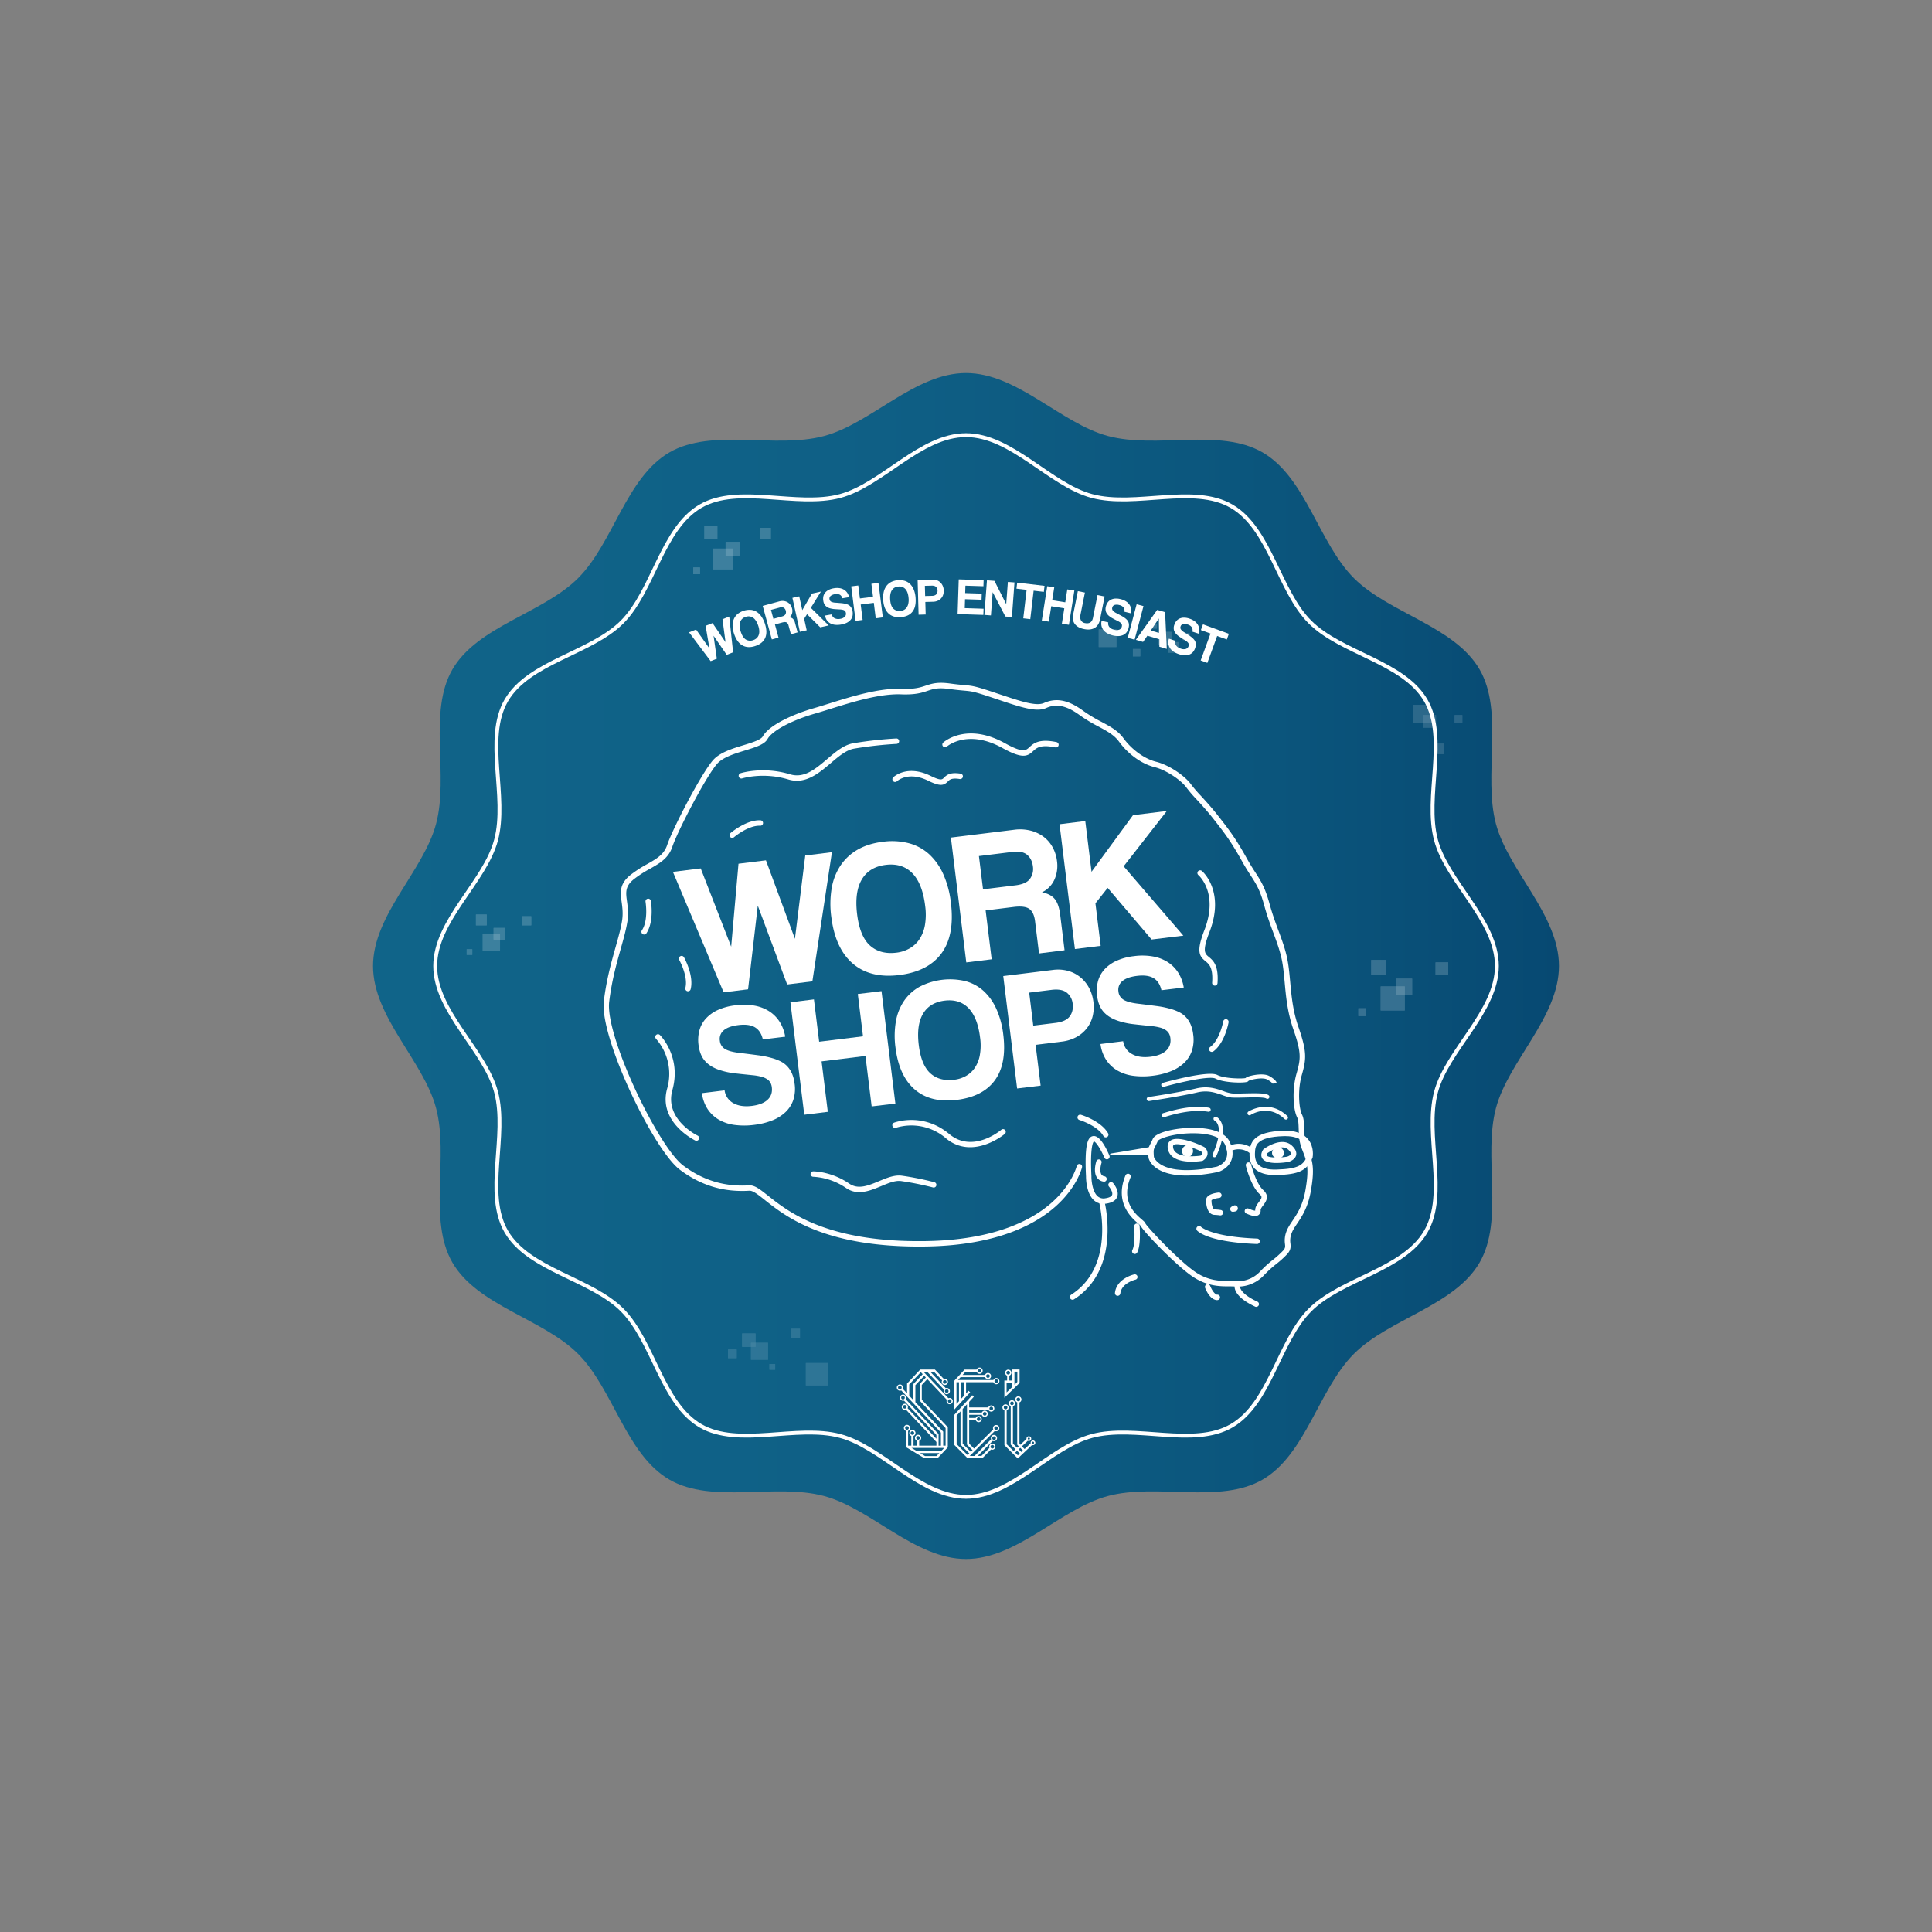 <svg id="Layer_1" data-name="Layer 1" xmlns="http://www.w3.org/2000/svg" xmlns:xlink="http://www.w3.org/1999/xlink" viewBox="0 0 2000 2000"><rect x="0" y="0" width="2000" height="2000" fill="#808080" stroke="none"/><defs><style>.cls-1{fill:#fff;}.cls-2{fill:url(#linear-gradient);}.cls-3{opacity:0.17;}.cls-4{clip-path:url(#clip-path);}.cls-5{clip-path:url(#clip-path-2);}.cls-6{clip-path:url(#clip-path-3);}.cls-7{clip-path:url(#clip-path-4);}.cls-8{opacity:0.26;}.cls-9{opacity:0.5;}.cls-10{opacity:0.47;}.cls-11{opacity:0.3;}.cls-12{opacity:0.62;}.cls-13{clip-path:url(#clip-path-5);}.cls-14{clip-path:url(#clip-path-6);}.cls-15{clip-path:url(#clip-path-7);}.cls-16{clip-path:url(#clip-path-8);}.cls-17{clip-path:url(#clip-path-9);}.cls-18{clip-path:url(#clip-path-10);}.cls-19{clip-path:url(#clip-path-11);}.cls-20{clip-path:url(#clip-path-12);}.cls-21{clip-path:url(#clip-path-13);}.cls-22{clip-path:url(#clip-path-14);}.cls-23{opacity:0.64;}.cls-24{clip-path:url(#clip-path-15);}.cls-25{clip-path:url(#clip-path-16);}.cls-26{clip-path:url(#clip-path-17);}.cls-27{clip-path:url(#clip-path-18);}.cls-28{clip-path:url(#clip-path-19);}.cls-29{fill:none;stroke:#fff;stroke-miterlimit:10;stroke-width:4px;}</style><linearGradient id="linear-gradient" x1="386.17" y1="1000" x2="1613.83" y2="1000" gradientUnits="userSpaceOnUse"><stop offset="0" stop-color="#106489"/><stop offset="0.39" stop-color="#0f6086"/><stop offset="0.76" stop-color="#0b557c"/><stop offset="1" stop-color="#074972"/></linearGradient><clipPath id="clip-path"><rect id="SVGID" class="cls-1" x="1137.4" y="651.48" width="18.31" height="18.31"/></clipPath><clipPath id="clip-path-2"><rect id="SVGID-2" data-name="SVGID" class="cls-1" x="1172.77" y="671.82" width="7.64" height="7.65"/></clipPath><clipPath id="clip-path-3"><rect id="SVGID-3" data-name="SVGID" class="cls-1" x="1209.05" y="664.71" width="10.94" height="10.93"/></clipPath><clipPath id="clip-path-4"><rect id="SVGID-4" data-name="SVGID" class="cls-1" x="1193.01" y="646.01" width="4.67" height="4.67"/></clipPath><clipPath id="clip-path-5"><rect id="SVGID-5" data-name="SVGID" class="cls-1" x="1429.29" y="1021.13" width="24.9" height="24.9"/></clipPath><clipPath id="clip-path-6"><rect id="SVGID-6" data-name="SVGID" class="cls-1" x="1444.97" y="1013.06" width="16.87" height="16.87"/></clipPath><clipPath id="clip-path-7"><rect id="SVGID-7" data-name="SVGID" class="cls-1" x="1419.52" y="993.75" width="15.55" height="15.56"/></clipPath><clipPath id="clip-path-8"><rect id="SVGID-8" data-name="SVGID" class="cls-1" x="1406.19" y="1043.75" width="8.05" height="8.05"/></clipPath><clipPath id="clip-path-9"><rect id="SVGID-9" data-name="SVGID" class="cls-1" x="1486.09" y="996.23" width="13.07" height="13.07"/></clipPath><clipPath id="clip-path-10"><rect id="SVGID-10" data-name="SVGID" class="cls-1" x="499.72" y="966.39" width="17.9" height="17.9"/></clipPath><clipPath id="clip-path-11"><rect id="SVGID-11" data-name="SVGID" class="cls-1" x="510.98" y="960.6" width="12.13" height="12.13"/></clipPath><clipPath id="clip-path-12"><rect id="SVGID-12" data-name="SVGID" class="cls-1" x="492.69" y="946.72" width="11.18" height="11.18"/></clipPath><clipPath id="clip-path-13"><rect id="SVGID-13" data-name="SVGID" class="cls-1" x="483.11" y="982.66" width="5.79" height="5.79"/></clipPath><clipPath id="clip-path-14"><rect id="SVGID-14" data-name="SVGID" class="cls-1" x="540.54" y="948.5" width="9.4" height="9.4"/></clipPath><clipPath id="clip-path-15"><rect id="SVGID-15" data-name="SVGID" class="cls-1" x="737.62" y="567.9" width="21.49" height="21.49"/></clipPath><clipPath id="clip-path-16"><rect id="SVGID-16" data-name="SVGID" class="cls-1" x="751.15" y="560.94" width="14.56" height="14.57"/></clipPath><clipPath id="clip-path-17"><rect id="SVGID-17" data-name="SVGID" class="cls-1" x="729.18" y="544.27" width="13.42" height="13.43"/></clipPath><clipPath id="clip-path-18"><rect id="SVGID-18" data-name="SVGID" class="cls-1" x="717.67" y="587.43" width="6.95" height="6.95"/></clipPath><clipPath id="clip-path-19"><rect id="SVGID-19" data-name="SVGID" class="cls-1" x="786.65" y="546.41" width="11.28" height="11.29"/></clipPath></defs><title>workshop enthusiast</title><path class="cls-2" d="M1613.83,1000c0,52.9-52.17,98.23-65.21,147-13.5,50.48,8.62,115.75-16.95,160-25.94,44.83-93.77,58.16-130.15,94.55s-49.72,104.21-94.55,130.15c-44.2,25.57-109.47,3.45-160,16.95-48.79,13-94.12,65.21-147,65.21s-98.23-52.17-147-65.21c-50.48-13.5-115.75,8.62-160-16.95-44.83-25.94-58.16-93.77-94.55-130.15S494.27,1351.8,468.33,1307c-25.57-44.2-3.45-109.47-16.95-160-13-48.79-65.21-94.12-65.21-147s52.17-98.23,65.21-147c13.5-50.48-8.62-115.75,16.95-160,25.94-44.83,93.77-58.16,130.15-94.55S648.2,494.27,693,468.33c44.2-25.57,109.47-3.45,160-16.95,48.79-13,94.12-65.21,147-65.21s98.23,52.17,147,65.21c50.48,13.5,115.75-8.62,160,16.95,44.83,25.94,58.16,93.77,94.55,130.15S1505.73,648.2,1531.67,693c25.57,44.2,3.45,109.47,16.95,160C1561.66,901.77,1613.83,947.1,1613.83,1000Z"/><path class="cls-1" d="M983.11,1447.21a3.24,3.24,0,0,0-1.29.27L956,1420.11h3.84l17.38,18.42A3.25,3.25,0,1,0,979,1437l-16-16.93h3.85l8.41,8.91a3.22,3.22,0,1,0,2.83-1.68,3.18,3.18,0,0,0-1.08.19l-9.17-9.71H952.6L939,1432.25v10.17l-4.43-4.69a3.13,3.13,0,0,0,.28-1.3,3.23,3.23,0,1,0-3.23,3.23,3.17,3.17,0,0,0,1.34-.3L974.05,1483v13.57h-2.43v-12q-17-18-34-36.08a3.22,3.22,0,1,0-2.78,1.6,3.08,3.08,0,0,0,1-.16l33.52,35.54v3.91l-29.79-31.57a3.14,3.14,0,0,0,.34-1.43,3.21,3.21,0,1,0-2,3l31.47,33.36v3.8H951.54v-5a3.23,3.23,0,1,0-2.3,0v5h-3.57v-10.07a3.23,3.23,0,1,0-2.29,0v10.07h-3.32v-15.29a3.23,3.23,0,1,0-2.29,0V1498L957,1509.57h13.49l10.68-11.29v-20.83L954.24,1449V1433.7l5.72-6.06,20.22,21.44a3.22,3.22,0,1,0,2.93-1.87Zm-3.06-9a1.87,1.87,0,1,1-1.86,1.86A1.86,1.86,0,0,1,980.05,1438.21Zm-2-9.5a1.86,1.86,0,1,1-1.87,1.86A1.86,1.86,0,0,1,978.08,1428.71Zm-46.5,9.59a1.87,1.87,0,1,1,1.86-1.87A1.87,1.87,0,0,1,931.58,1438.3Zm3.23,10.44a1.86,1.86,0,1,1,1.86-1.86A1.87,1.87,0,0,1,934.81,1448.74Zm1.85,9.51a1.87,1.87,0,1,1,1.86-1.86A1.87,1.87,0,0,1,936.66,1458.25Zm.39,20a1.87,1.87,0,1,1,1.87,1.86A1.87,1.87,0,0,1,937.05,1478.24Zm8.22-29.13-4-4.26v-11.68l12-12.67,1.95,2.06L945.27,1433Zm3.24,39.38a1.87,1.87,0,1,1,1.87,1.87A1.87,1.87,0,0,1,948.51,1488.49Zm-5.85-5a1.86,1.86,0,1,1,1.86,1.87A1.86,1.86,0,0,1,942.66,1483.46Zm26.79,23.82H957.59l-5.1-3.09h19.88Zm5.09-5.38H948.7l-5.06-3.06h33.8ZM952,1432.79v17.07l26.88,28.5v18.18h-2.48v-14.49l-28.79-30.51v-17.6l9.17-9.71,1.65,1.74Zm31.16,19.51a1.87,1.87,0,1,1,1.86-1.87A1.87,1.87,0,0,1,983.11,1452.3Z"/><path class="cls-1" d="M1031.12,1475.18a3.23,3.23,0,0,0-2.94,4.54l-19.83,19.84-5.07-5.08v-24.37h6.77a3.22,3.22,0,1,0,.05-2.29h-6.82v-3.21h13.05a3.22,3.22,0,1,0,.06-2.29h-13.11v-3.07h19.8a3.23,3.23,0,1,0,0-2.29h-19.8v-5.76l4.83-5.27-1.69-1.55L988,1464.48v31.39l12,12h0l1.62,1.62h15.27l9-9a3.18,3.18,0,1,0-1.61-1.64l-8.3,8.31h-3.86l15.53-15.53A3.22,3.22,0,1,0,1026,1490l-17.19,17.19h-4.93l1.05-1,1.62-1.62,23.22-23.22a3.18,3.18,0,0,0,1.31.29,3.23,3.23,0,1,0,0-6.45Zm-18-8a1.87,1.87,0,1,1-1.86,1.87A1.87,1.87,0,0,1,1013.08,1467.17Zm6.29-5.49a1.87,1.87,0,1,1-1.86,1.87A1.87,1.87,0,0,1,1019.37,1461.68Zm6.72-5.44a1.87,1.87,0,1,1-1.86,1.87A1.87,1.87,0,0,1,1026.09,1456.24Zm1.12,39.53a1.87,1.87,0,1,1-1.86,1.87A1.87,1.87,0,0,1,1027.21,1495.77Zm1.8-8.84a1.87,1.87,0,1,1-1.86,1.87A1.87,1.87,0,0,1,1029,1486.93Zm-27.38,19.35-11.35-11.36v-29.55l4-4.31v34.37h0l9.12,9.12Zm3.34-3.35-8.45-8.45v-35.91l4.46-4.87v41.73l5.75,5.75Zm26.15-22.67a1.86,1.86,0,1,1,1.87-1.86A1.86,1.86,0,0,1,1031.12,1480.26Z"/><path class="cls-1" d="M1031.34,1426.51a3.23,3.23,0,0,0-3,2.08H991.69l2.7-2.94h25.33a3.22,3.22,0,1,0,0-2.3H996.49l3-3.26H1011a3.23,3.23,0,1,0,0-2.3h-12.5q-5.31,5.81-10.63,11.59,0,13.59,0,27.19v2.63l1.69-1.84L1000,1446h0v0l4.3-4.68-1.69-1.56-2.54,2.78v-11.64h28.25a3.23,3.23,0,1,0,3-4.37Zm-8.61-3.87a1.86,1.86,0,1,1-1.86,1.86A1.87,1.87,0,0,1,1022.73,1422.64Zm-8.75-5.54a1.87,1.87,0,1,1-1.87,1.86A1.86,1.86,0,0,1,1014,1417.1Zm-21.24,33.41-2.6,2.84v-22.47h2.6Zm5-5.42L995,1448v-17.13h2.68Zm33.62-13.49a1.87,1.87,0,1,1,1.87-1.87A1.87,1.87,0,0,1,1031.34,1431.6Z"/><path class="cls-1" d="M1069.36,1491.13a2.47,2.47,0,0,0-2.47,2.46,2.22,2.22,0,0,0,.06.51l-6.32,5.94-2.79-2.78,6.14-5.77a2.37,2.37,0,0,0,1.07.25,2.46,2.46,0,1,0-2.46-2.46c0,.12,0,.23,0,.35l-6.39,6-.88-.88v-43a3.22,3.22,0,1,0-2.3,0v43.82c.5.53,1,1.07,1.51,1.6l-1.64,1.54-4.32-4.3v-38.62a3.23,3.23,0,1,0-2.29-.11v39.69l4.93,4.91-2,1.86-7.13-7.11v-35a3.23,3.23,0,1,0-2.29,0v36l13.79,13.74,14.79-13.9a2.43,2.43,0,0,0,.94.19,2.46,2.46,0,1,0,0-4.92Zm-4.31-3a1.1,1.1,0,1,1-1.1,1.1A1.1,1.1,0,0,1,1065.05,1488.18Zm-19.33-35.41a1.86,1.86,0,1,1,1.86,1.86A1.87,1.87,0,0,1,1045.72,1452.77Zm-6.6,4.29a1.87,1.87,0,1,1,1.86,1.87A1.86,1.86,0,0,1,1039.12,1457.06Zm15.07-6.42a1.86,1.86,0,1,1,1.86-1.86A1.86,1.86,0,0,1,1054.19,1450.64Zm-.51,55.93-2.79-2.77,2-1.86,2.79,2.78Zm3.64-3.42-2.79-2.78,1.64-1.54,2.79,2.78Zm12-8.46a1.1,1.1,0,1,1,1.1-1.1A1.1,1.1,0,0,1,1069.36,1494.69Z"/><path class="cls-1" d="M1039.71,1446.94l1.66-1.62,14.08-13.7v-13.93h-7.59v11.41h-3v-5a3.23,3.23,0,1,0-2.29,0v5h-2.86v2.29h0Zm10.44-27h3v10.67l-3,2.93Zm-8.35,1.1a1.87,1.87,0,1,1,1.87,1.86A1.87,1.87,0,0,1,1041.8,1421.08Zm.2,10.31h5.86v4.42l-5.86,5.7Z"/><g class="cls-3"><rect id="SVGID-20" data-name="SVGID" class="cls-1" x="1137.4" y="651.48" width="18.31" height="18.31"/><g class="cls-4"><rect class="cls-1" x="1137.4" y="651.48" width="18.31" height="18.31"/></g></g><g class="cls-3"><rect id="SVGID-21" data-name="SVGID" class="cls-1" x="1172.77" y="671.82" width="7.64" height="7.65"/><g class="cls-5"><rect class="cls-1" x="1172.77" y="671.82" width="7.65" height="7.65"/></g></g><g class="cls-3"><rect class="cls-1" x="1198.88" y="654.15" width="13.89" height="13.89"/><rect id="SVGID-22" data-name="SVGID" class="cls-1" x="1198.88" y="654.15" width="13.89" height="13.89"/></g><g class="cls-3"><rect id="SVGID-23" data-name="SVGID" class="cls-1" x="1209.05" y="664.71" width="10.94" height="10.93"/><g class="cls-6"><rect class="cls-1" x="1209.05" y="664.71" width="10.93" height="10.93"/></g></g><g class="cls-3"><rect class="cls-1" x="1224.44" y="655.5" width="7.08" height="7.08"/><rect id="SVGID-24" data-name="SVGID" class="cls-1" x="1224.44" y="655.5" width="7.08" height="7.08"/></g><g class="cls-3"><rect id="SVGID-25" data-name="SVGID" class="cls-1" x="1193.01" y="646.01" width="4.67" height="4.67"/><g class="cls-7"><rect class="cls-1" x="1193.01" y="646.01" width="4.67" height="4.67"/></g></g><g class="cls-8"><g class="cls-9"><rect class="cls-1" x="834.23" y="1411.02" width="23.2" height="23.2"/><rect id="SVGID-26" data-name="SVGID" class="cls-1" x="834.23" y="1411.02" width="23.2" height="23.2"/></g><g class="cls-9"><rect class="cls-1" x="818.41" y="1375.55" width="9.69" height="9.69"/><rect id="SVGID-27" data-name="SVGID" class="cls-1" x="818.41" y="1375.55" width="9.69" height="9.69"/></g><g class="cls-9"><rect class="cls-1" x="777.4" y="1390.04" width="17.6" height="17.6"/><rect id="SVGID-28" data-name="SVGID" class="cls-1" x="777.4" y="1390.04" width="17.6" height="17.6"/></g><g class="cls-9"><rect class="cls-1" x="768.26" y="1380.39" width="13.86" height="13.86"/><rect id="SVGID-29" data-name="SVGID" class="cls-1" x="768.26" y="1380.39" width="13.86" height="13.86"/></g><g class="cls-9"><rect class="cls-1" x="753.64" y="1396.96" width="8.97" height="8.97"/><rect id="SVGID-30" data-name="SVGID" class="cls-1" x="753.64" y="1396.96" width="8.97" height="8.97"/></g><g class="cls-9"><rect class="cls-1" x="796.53" y="1412.02" width="5.92" height="5.92"/><rect id="SVGID-31" data-name="SVGID" class="cls-1" x="796.53" y="1412.02" width="5.92" height="5.92"/></g></g><g class="cls-10"><g class="cls-11"><rect class="cls-1" x="1462.9" y="729.73" width="18.48" height="18.48"/><rect id="SVGID-32" data-name="SVGID" class="cls-1" x="1462.9" y="729.73" width="18.48" height="18.48"/></g><g class="cls-11"><rect class="cls-1" x="1473.51" y="740.23" width="13.05" height="13.05"/><rect id="SVGID-33" data-name="SVGID" class="cls-1" x="1473.51" y="740.23" width="13.05" height="13.05"/></g><g class="cls-11"><rect class="cls-1" x="1505.83" y="740.23" width="7.98" height="7.98"/><rect id="SVGID-34" data-name="SVGID" class="cls-1" x="1505.83" y="740.23" width="7.98" height="7.98"/></g><g class="cls-11"><rect class="cls-1" x="1484.2" y="769.77" width="10.87" height="10.87"/><rect id="SVGID-35" data-name="SVGID" class="cls-1" x="1484.2" y="769.77" width="10.87" height="10.87"/></g></g><g class="cls-12"><g class="cls-11"><rect id="SVGID-36" data-name="SVGID" class="cls-1" x="1429.29" y="1021.13" width="24.9" height="24.9"/><g class="cls-13"><rect class="cls-1" x="1429.29" y="1021.13" width="24.9" height="24.9"/></g></g><g class="cls-11"><rect id="SVGID-37" data-name="SVGID" class="cls-1" x="1444.97" y="1013.06" width="16.87" height="16.87"/><g class="cls-14"><rect class="cls-1" x="1444.97" y="1013.07" width="16.87" height="16.87"/></g></g><g class="cls-11"><rect id="SVGID-38" data-name="SVGID" class="cls-1" x="1419.52" y="993.75" width="15.55" height="15.56"/><g class="cls-15"><rect class="cls-1" x="1419.52" y="993.75" width="15.55" height="15.55"/></g></g><g class="cls-11"><rect id="SVGID-39" data-name="SVGID" class="cls-1" x="1406.19" y="1043.75" width="8.05" height="8.05"/><g class="cls-16"><rect class="cls-1" x="1406.19" y="1043.75" width="8.05" height="8.05"/></g></g><g class="cls-11"><rect id="SVGID-40" data-name="SVGID" class="cls-1" x="1486.09" y="996.23" width="13.07" height="13.07"/><g class="cls-17"><rect class="cls-1" x="1486.09" y="996.24" width="13.07" height="13.07"/></g></g></g><g class="cls-12"><g class="cls-11"><rect id="SVGID-41" data-name="SVGID" class="cls-1" x="499.72" y="966.39" width="17.9" height="17.9"/><g class="cls-18"><rect class="cls-1" x="499.72" y="966.39" width="17.9" height="17.9"/></g></g><g class="cls-11"><rect id="SVGID-42" data-name="SVGID" class="cls-1" x="510.98" y="960.6" width="12.13" height="12.13"/><g class="cls-19"><rect class="cls-1" x="510.98" y="960.6" width="12.13" height="12.13"/></g></g><g class="cls-11"><rect id="SVGID-43" data-name="SVGID" class="cls-1" x="492.69" y="946.72" width="11.18" height="11.18"/><g class="cls-20"><rect class="cls-1" x="492.69" y="946.72" width="11.18" height="11.18"/></g></g><g class="cls-11"><rect id="SVGID-44" data-name="SVGID" class="cls-1" x="483.11" y="982.66" width="5.79" height="5.79"/><g class="cls-21"><rect class="cls-1" x="483.11" y="982.65" width="5.79" height="5.79"/></g></g><g class="cls-11"><rect id="SVGID-45" data-name="SVGID" class="cls-1" x="540.54" y="948.5" width="9.4" height="9.4"/><g class="cls-22"><rect class="cls-1" x="540.54" y="948.5" width="9.4" height="9.4"/></g></g></g><g class="cls-23"><g class="cls-11"><rect id="SVGID-46" data-name="SVGID" class="cls-1" x="737.62" y="567.9" width="21.49" height="21.49"/><g class="cls-24"><rect class="cls-1" x="737.62" y="567.9" width="21.49" height="21.49"/></g></g><g class="cls-11"><rect id="SVGID-47" data-name="SVGID" class="cls-1" x="751.15" y="560.94" width="14.56" height="14.57"/><g class="cls-25"><rect class="cls-1" x="751.15" y="560.94" width="14.56" height="14.56"/></g></g><g class="cls-11"><rect id="SVGID-48" data-name="SVGID" class="cls-1" x="729.18" y="544.27" width="13.42" height="13.43"/><g class="cls-26"><rect class="cls-1" x="729.18" y="544.27" width="13.43" height="13.43"/></g></g><g class="cls-11"><rect id="SVGID-49" data-name="SVGID" class="cls-1" x="717.67" y="587.43" width="6.95" height="6.95"/><g class="cls-27"><rect class="cls-1" x="717.68" y="587.43" width="6.95" height="6.95"/></g></g><g class="cls-11"><rect id="SVGID-50" data-name="SVGID" class="cls-1" x="786.65" y="546.41" width="11.28" height="11.29"/><g class="cls-28"><rect class="cls-1" x="786.65" y="546.41" width="11.28" height="11.28"/></g></g></g><path class="cls-1" d="M442.39,1123.57v0Z"/><path class="cls-1" d="M443.42,1125.74l-.05-.13Z"/><path class="cls-1" d="M455.5,1224.33c0-.91.05-1.83.08-2.75C455.55,1222.5,455.53,1223.42,455.5,1224.33Z"/><path class="cls-1" d="M448,1136.4c0-.05,0-.09,0-.13S448,1136.35,448,1136.4Z"/><path class="cls-1" d="M444.42,1127.9l-.09-.2Z"/><path class="cls-1" d="M446.29,1132.19a1.6,1.6,0,0,0-.1-.23A1.6,1.6,0,0,1,446.29,1132.19Z"/><path class="cls-1" d="M445.38,1130a1.47,1.47,0,0,1-.1-.22A1.47,1.47,0,0,0,445.38,1130Z"/><path class="cls-1" d="M447.15,1134.31a1.19,1.19,0,0,0-.08-.2A1.19,1.19,0,0,1,447.15,1134.31Z"/><path class="cls-1" d="M1514,1111.72a2.39,2.39,0,0,0,.13-.21A2.39,2.39,0,0,1,1514,1111.72Z"/><path class="cls-1" d="M1281.28,1331.89c-.92,0-1.85,0-2.79-.1-1.83-.13-3.92-.14-6.12-.15-10.1,0-23.93-.11-39.72-11.47-17.06-12.29-48.94-45.19-52-51.41a27.62,27.62,0,0,0-2.13-1.93c-6.86-5.9-25.08-21.56-13.48-49.91a2.81,2.81,0,1,1,5.19,2.13c-10.06,24.6,4.8,37.38,11.94,43.52,2.12,1.82,3.25,2.79,3.66,4.08,2.16,3.94,32.23,36.13,50,49,14.33,10.32,26.6,10.37,36.46,10.42,2.3,0,4.48,0,6.5.16a31.58,31.58,0,0,0,25.85-10.19,125.42,125.42,0,0,1,13.12-11.92,100,100,0,0,0,10.54-9.51c2.36-2.66,2.22-4,1.92-6.82a25.91,25.91,0,0,1,1.21-12.19c1.44-4.3,4-8.06,6.65-12,4.67-6.93,10.47-15.56,13.23-31.21,4.12-23.3,1.78-29.28-2.89-41.21l-.66-1.69c-3-7.64-3.18-14.82-3.37-21.15-.15-4.86-.28-9.06-1.7-11.91-4-8.07-5.26-28.51-.56-44.95,4.36-15.27,5.33-21.28-3.28-46-6.12-17.58-7.61-33.86-8.92-48.22-.64-7-1.24-13.58-2.3-20-1.84-11-5.37-20.56-9.45-31.58-3.17-8.54-6.44-17.37-9.36-28.08-4.48-16.44-8.29-22.31-14.05-31.19-2.59-4-5.52-8.54-9-14.81-11.23-20.22-17.92-29-29.72-44-6.45-8.2-12.39-14.67-17.17-19.86a140.21,140.21,0,0,1-10.66-12.44c-5.3-7.41-20.46-18-32.81-21.11-13.6-3.39-27.47-13.34-37.11-26.6-5-6.81-12.41-10.79-21-15.4a155.27,155.27,0,0,1-19.43-11.74c-17.2-12.62-27.32-10.86-34.94-7.47-10.17,4.52-26-.8-50-8.86l-6.39-2.14c-18.44-6.15-20.59-6.34-28.57-7.05-3.39-.3-8-.72-15.32-1.71-11.77-1.61-16.43-.05-22.34,1.92s-12.64,4.22-27.34,3.65c-22.54-.86-50.64,8-73.22,15-5.69,1.79-11.06,3.48-15.82,4.84-24.29,6.94-44.6,17.8-49.38,26.41-3.15,5.67-12.43,8.51-23.17,11.8-10.95,3.34-23.35,7.14-29.32,14.18C730,805.28,701.22,860.88,696,876.6c-4,11.87-12.86,16.93-23.18,22.78a119.21,119.21,0,0,0-16.58,10.72c-9.3,7.44-8.45,13.69-7.16,23.16.79,5.84,1.69,12.45.41,20.6-1.36,8.6-3.91,17.67-6.87,28.18-4.38,15.56-9.35,33.2-12,55-4.28,35.31,50.73,150.07,76.6,169.48,20.54,15.4,42.81,22.12,68.08,20.54,5.82-.37,11.34,4,19.7,10.65,21.43,17,61.32,48.69,163.59,47.06,71.67-1.12,110.3-22.26,130.08-39.78,21.33-18.9,25.93-37.78,26-38a2.81,2.81,0,0,1,5.47,1.26c-.19.83-4.9,20.53-27.37,40.6-20.48,18.29-60.37,40.34-134.06,41.51-104.32,1.62-145.19-30.84-167.17-48.29-7.07-5.62-12.17-9.7-15.86-9.44-26.66,1.67-50.15-5.42-71.79-21.65-27.39-20.54-83.36-137.13-78.81-174.64,2.69-22.2,7.72-40.06,12.16-55.82,2.91-10.34,5.42-19.27,6.73-27.54,1.15-7.33.31-13.51-.43-19-1.38-10.13-2.57-18.88,9.21-28.3A126.09,126.09,0,0,1,670,894.5c9.7-5.5,17.35-9.85,20.63-19.67,5.49-16.47,34.41-72.46,47.14-87.51,7-8.3,20.27-12.36,32-15.93,8.78-2.69,17.85-5.46,19.9-9.15,6.4-11.51,31.1-22.91,52.75-29.09,4.69-1.34,10-3,15.68-4.79,23-7.22,51.6-16.2,75.11-15.3,13.68.53,19.62-1.45,25.36-3.36,6.07-2,11.8-3.94,24.86-2.16,7.17,1,11.55,1.36,15.07,1.68,8.28.74,10.78,1,29.85,7.32l6.39,2.14c22,7.36,37.8,12.69,46,9.05,12.72-5.65,25.22-3.16,40.54,8.08A149.21,149.21,0,0,0,1140,747.12c9.24,4.93,17.23,9.2,22.94,17,8.76,12,21.76,21.42,33.93,24.46,13.9,3.47,30.14,15.06,36,23.29a135.78,135.78,0,0,0,10.23,11.9c4.84,5.27,10.87,11.82,17.45,20.19,12,15.26,18.77,24.18,30.22,44.77,3.39,6.11,6.27,10.56,8.81,14.48,5.83,9,10,15.49,14.75,32.77,2.86,10.47,6.09,19.19,9.21,27.61,4,10.82,7.79,21,9.72,32.61,1.1,6.58,1.71,13.28,2.36,20.37,1.35,14.72,2.74,29.95,8.63,46.89,8.86,25.48,8.08,33,3.37,49.42-4.49,15.75-2.89,34.74.19,40.9,2,4,2.12,8.73,2.28,14.25.18,5.88.38,12.55,3,19.29l.66,1.68c4.88,12.49,7.58,19.37,3.19,44.22-3,16.83-9.14,26-14.1,33.38-2.57,3.82-4.79,7.11-6,10.69a20.38,20.38,0,0,0-1,9.82c.35,3.26.7,6.62-3.31,11.13a101.22,101.22,0,0,1-11.16,10.12,120.81,120.81,0,0,0-12.54,11.37A37.07,37.07,0,0,1,1281.28,1331.89Zm-100.77-63.64a2.29,2.29,0,0,0,.15.43A3.22,3.22,0,0,1,1180.51,1268.25Zm5.44-1.37h0Z"/><path class="cls-1" d="M1142.29,1246.23a14.24,14.24,0,0,1-9.75-3.63c-8.24-7.27-8.31-23.16-8.3-24.71-1.73-34.91,2.31-40.71,6.93-41.76,7-1.59,13.86,12,17.35,20.27a2.81,2.81,0,0,1-5.17,2.18c-3.62-8.56-8.78-16.55-10.92-17-.68.52-4.14,4.76-2.58,36.07v.19c-.06,4.08,1,15.74,6.4,20.52a9.26,9.26,0,0,0,7.9,2.08c3.95-.56,6.48-1.79,7.11-3.47,1-2.78-2.12-7.32-3.31-8.69a2.81,2.81,0,0,1,4.23-3.69c.7.8,6.71,7.95,4.34,14.33-1.42,3.81-5.31,6.19-11.58,7.08A18.82,18.82,0,0,1,1142.29,1246.23Z"/><path class="cls-1" d="M1142.9,1223.2a2.18,2.18,0,0,1-.44,0,9.79,9.79,0,0,1-7.14-4.59c-3.69-6.06-.71-15.49-.36-16.55a2.81,2.81,0,0,1,5.33,1.77h0c-.73,2.19-2.17,8.6-.18,11.87a4.24,4.24,0,0,0,3.22,2,2.81,2.81,0,0,1-.43,5.58Z"/><path class="cls-1" d="M1149.83,1194.14l42.94-7.11a.77.77,0,0,1,.75,1.2l-4.73,6.81a.77.77,0,0,1-.63.33l-38.2.3A.77.77,0,0,1,1149.83,1194.14Z"/><path class="cls-1" d="M1228.53,1216.93c-35,0-39.33-17.22-39.53-18.14l-.06-.39c-.65-8.61-.35-9.83,2-14.38.64-1.23,1.43-2.77,2.41-5,3.12-7.06,24.05-11.49,41.66-11.53h.27c11.79,0,32.09,2,37.85,14.85,3.34,7.46,3.74,14.09,1.17,19.69-3.77,8.23-12.54,11-12.91,11.06l-.24.06A162.72,162.72,0,0,1,1228.53,1216.93Zm-34-19.24c.65,1.91,8.84,21.6,65.34,10,.8-.27,6.84-2.49,9.35-8,1.84-4.06,1.43-9.12-1.21-15-3.23-7.23-15.45-11.53-32.72-11.53H1235c-20.12.05-35.31,5.4-36.53,8.18-1,2.39-1.89,4-2.55,5.31C1194.14,1190.05,1194,1190.38,1194.51,1197.69Z"/><path class="cls-1" d="M1295.81,1194.61a2.78,2.78,0,0,1-1.86-.7,18.45,18.45,0,0,0-20.18-2.1,2.81,2.81,0,0,1-2.55-5c14.59-7.44,26,2.48,26.45,2.9a2.8,2.8,0,0,1,.23,4A2.76,2.76,0,0,1,1295.81,1194.61Z"/><path class="cls-1" d="M1319.88,1216.43c-9.58,0-16.67-2.27-21.1-6.75-3.82-3.87-5.55-9.11-5.27-16,.42-10.75,3.54-22.19,35.3-23.14,11.53-.35,20,2.53,25.11,8.54,6.88,8.06,5,18.62,4.89,19.07l-.07.33-.14.31c-6,13.2-14,17-37,17.61Zm10.78-40.31-1.68,0c-29.19.88-29.56,10.18-29.86,17.65-.22,5.36,1,9.23,3.66,11.94,3.55,3.6,9.83,5.29,18.69,5,23.07-.63,27.59-4.75,31.87-14,.2-1.56.87-8.79-3.72-14.13C1345.87,1178.33,1339.5,1176.12,1330.66,1176.12Zm25.39,21.51h0Zm0,0h0Z"/><path class="cls-1" d="M1299.14,1258.8c-2.67,0-5.72-1.15-8.34-2.3l-.39-.17a2.77,2.77,0,0,1-1.74-3.54,2.83,2.83,0,0,1,3.58-1.76c.13,0,.41.16.82.34,4.09,1.8,5.73,1.89,6.32,1.83V1253c-.15-3.41,1.94-6.19,3.79-8.64,3-4,3.87-5.45.74-8.26-8.86-8-14-28.31-14.17-29.17a2.81,2.81,0,1,1,5.45-1.34c0,.19,4.89,19.51,12.47,26.33,7.11,6.4,2.65,12.3,0,15.83-1.34,1.77-2.73,3.61-2.67,5a5.5,5.5,0,0,1-2.25,5.07A6.3,6.3,0,0,1,1299.14,1258.8Z"/><path class="cls-1" d="M1276.43,1254.42a2.63,2.63,0,0,1-2.77-1.92c-.89-2.72,1.8-3.79,4.18-4.74a3.18,3.18,0,0,1,1.47,6.15A12,12,0,0,1,1276.43,1254.42Z"/><path class="cls-1" d="M1263.34,1258.16a2.71,2.71,0,0,1-.69-.08h0a53.74,53.74,0,0,0-5.57-.47,7.11,7.11,0,0,1-5-2.53c-3.4-3.88-3.67-10.89-3.48-13.26.41-5.35,9.05-6.88,12.75-7.29a2.81,2.81,0,1,1,.62,5.58c-3.31.37-7,1.49-7.79,2.35-.15,2.57.5,7.07,2.12,8.92a1.48,1.48,0,0,0,1.08.62,43.83,43.83,0,0,1,6.63.64,2.8,2.8,0,0,1-.68,5.52Z"/><path class="cls-1" d="M1301.27,1287.77h-.11c-49.32-1.84-60.75-12.61-61.89-13.84a2.8,2.8,0,0,1,4.07-3.86c.27.25,11.34,10.35,58,12.09a2.81,2.81,0,0,1-.1,5.62Z"/><path class="cls-1" d="M1110.34,1345.49a2.81,2.81,0,0,1-1.52-5.17c45.85-29.27,29.31-94.32,29.14-95a2.81,2.81,0,1,1,5.43-1.43c.18.7,17.71,69.69-31.55,101.14A2.75,2.75,0,0,1,1110.34,1345.49Z"/><path class="cls-1" d="M1174.72,1298.13a2.82,2.82,0,0,1-2.49-4.12c2.73-5.17,2.3-19.35,1.91-24.37a2.8,2.8,0,1,1,5.59-.44c.16,2,1.43,19.9-2.53,27.43A2.81,2.81,0,0,1,1174.72,1298.13Z"/><path class="cls-1" d="M1157,1341.42l-.32,0a2.81,2.81,0,0,1-2.47-3.11c1.69-14.75,19.18-18.9,19.93-19.06a2.8,2.8,0,0,1,1.24,5.47h0c-.14,0-14.36,3.44-15.6,14.23A2.8,2.8,0,0,1,1157,1341.42Z"/><path class="cls-1" d="M1259.94,1345.87c-2.08,0-7.59-1.17-12.33-12.46a2.81,2.81,0,1,1,5.18-2.17c3.58,8.54,7,9,7,9a2.8,2.8,0,0,1,.79,5.55A5,5,0,0,1,1259.94,1345.87Z"/><path class="cls-1" d="M1300.52,1352.89a2.77,2.77,0,0,1-1.18-.26c-23.7-11.06-21.45-21.43-21.12-22.57l5.39,1.57a.59.59,0,0,0,0-.14c0,.07-1,7.15,18.07,16a2.81,2.81,0,0,1-1.19,5.35Z"/><path class="cls-1" d="M1233.71,1202.57c-6.28,0-14-.9-19.14-4.59a13.46,13.46,0,0,1-5.68-9.08c-.89-5.49,2-7.87,3.85-8.8,9-4.61,33.17,6.45,34.48,7.76h0c2.71,2.71,3,5.28,2.79,7-.52,4-4.32,6.34-4.75,6.6l-.44.25-.51.09A70.67,70.67,0,0,1,1233.71,1202.57Zm-15.17-18.09a6.46,6.46,0,0,0-3.49.76c-.29.2-1,.65-.62,2.77a7.93,7.93,0,0,0,3.41,5.41c6.34,4.55,19.63,3.71,25,2.91a4.08,4.08,0,0,0,1.65-2.23,3,3,0,0,0-1-2.07C1240.22,1190.17,1226,1184.48,1218.54,1184.48Zm25.09,7.66h0Z"/><ellipse class="cls-1" cx="1229.36" cy="1191.59" rx="5.69" ry="6.05"/><path class="cls-1" d="M1321.51,1203.92c-6,0-12.25-1-14.7-4.58-1.14-1.71-2-4.64.65-9l.28-.47.44-.32c.76-.57,18.69-13.81,29.44-3.38,3.54,3.43,4.91,6.76,4.08,9.9-1.3,4.89-7.42,6.59-8.11,6.77l-.25.05A78.36,78.36,0,0,1,1321.51,1203.92Zm-9.52-10.17c-.61,1.13-.81,2-.52,2.45,1.62,2.4,12.24,2.56,20.84,1.2,1.45-.41,3.65-1.53,4-2.75.25-1-.71-2.62-2.56-4.42C1327.11,1183.83,1314.52,1192,1312,1193.75Z"/><ellipse class="cls-1" cx="1323" cy="1193.46" rx="6.2" ry="5.75"/><path class="cls-1" d="M1204.25,1125.11a2.1,2.1,0,0,1-.57-4.13c4.81-1.34,47.23-13,56.44-8.21,7.51,3.91,26,4,29.22,3.25a6.75,6.75,0,0,1,2.61-1.5c4.73-1.75,16.41-3.81,22-.64,6.25,3.54,7.4,6.1,7.61,6.8l-4,1.17a.77.77,0,0,0,.06.17s-.87-1.74-5.69-4.47-17.28.07-19.41,1.31a2.83,2.83,0,0,1-1.34,1c-3.8,1.49-24.43,1.11-33-3.35-5.83-3-35.82,3.63-53.36,8.54A2.22,2.22,0,0,1,1204.25,1125.11Zm84.57-8.23Z"/><path class="cls-1" d="M1189.15,1139.8a2.11,2.11,0,0,1-.31-4.19c.33,0,32.67-4.84,49.4-8.85,12.16-2.91,21.18.26,28.43,2.8a37.35,37.35,0,0,0,8.5,2.33c2.92.26,7.94.15,13.25,0,13.45-.29,21.83-.32,24.81,1.85a2.1,2.1,0,1,1-2.47,3.4c-2-1.49-14.69-1.21-22.25-1-5.43.12-10.56.23-13.7,0a40.89,40.89,0,0,1-9.53-2.56c-7.08-2.48-15.11-5.29-26.06-2.67-16.92,4-49.44,8.86-49.76,8.91Z"/><path class="cls-1" d="M1204.69,1156.45a2.11,2.11,0,0,1-.24-4.2c.25-.06,1-.28,1.71-.5,6.73-2,27.19-8.25,45.52-5a2.11,2.11,0,0,1-.73,4.15c-17.34-3-37.08,2.94-43.57,4.91A10.53,10.53,0,0,1,1204.69,1156.45Z"/><path class="cls-1" d="M1331.24,1159a2.11,2.11,0,0,1-1.46-.59c-16.66-16-34.38-4.69-35.13-4.2a2.1,2.1,0,0,1-2.32-3.51c.21-.14,21.24-13.67,40.36,4.67a2.11,2.11,0,0,1-1.45,3.63Z"/><path class="cls-1" d="M1257.22,1198a2,2,0,0,1-.86-.19,2.1,2.1,0,0,1-1.06-2.78c7.73-17.26,7.22-26.28,5.42-30.81-1.27-3.2-3.18-4.12-3.2-4.13a2.1,2.1,0,0,1,1.62-3.88c.36.15,3.57,1.6,5.49,6.46,3,7.68,1.2,19.15-5.49,34.08A2.11,2.11,0,0,1,1257.22,1198Z"/><path class="cls-1" d="M889.56,1234.09a23.27,23.27,0,0,1-13.56-4.17,66.51,66.51,0,0,0-33.93-11.72,2.81,2.81,0,1,1,0-5.61c.76,0,18.84.14,37.11,12.7,9.29,6.39,19.78,2,30.88-2.61,7.81-3.26,15.88-6.62,23.41-5.62a307.56,307.56,0,0,1,33.65,6.73,2.81,2.81,0,1,1-1.45,5.42,303,303,0,0,0-32.95-6.59c-6-.8-13.05,2.13-20.5,5.24C905,1230.85,897.27,1234.09,889.56,1234.09Z"/><path class="cls-1" d="M824.89,808.24a30.06,30.06,0,0,1-8.73-1.32c-26.07-7.88-47.63-1.18-47.85-1.12a2.8,2.8,0,1,1-1.7-5.34c.94-.31,23.45-7.29,51.17,1.08,14.7,4.45,26.3-5.4,38.58-15.83,8.81-7.47,17.12-14.54,26.72-16.25a408.73,408.73,0,0,1,44.86-5,2.81,2.81,0,0,1,.27,5.61A401.32,401.32,0,0,0,884.07,775c-8.11,1.44-15.87,8-24.08,15C849.81,798.64,838.5,808.24,824.89,808.24Z"/><path class="cls-1" d="M712.19,1026.16a3.23,3.23,0,0,1-.68-.08,2.81,2.81,0,0,1-2-3.41c3-12.06-6.29-28.85-6.39-29a2.81,2.81,0,0,1,4.9-2.75c.43.76,10.49,18.9,6.93,33.13A2.8,2.8,0,0,1,712.19,1026.16Z"/><path class="cls-1" d="M1254.44,1088.9a2.8,2.8,0,0,1-1.67-5.06c10-7.4,13.49-26.28,13.53-26.47a2.8,2.8,0,0,1,5.52,1c-.15.86-3.91,21.26-15.71,30A2.81,2.81,0,0,1,1254.44,1088.9Z"/><path class="cls-1" d="M666.81,967.43a2.81,2.81,0,0,1-2.33-4.37c6.91-10.34,3.81-29.29,3.78-29.48a2.8,2.8,0,0,1,5.53-.94c.15.87,3.51,21.33-4.65,33.54A2.8,2.8,0,0,1,666.81,967.43Z"/><path class="cls-1" d="M1144.68,1177.4a2.81,2.81,0,0,1-2.44-1.42c-6.17-10.79-24.51-16.47-24.7-16.53a2.81,2.81,0,1,1,1.63-5.37c.84.26,20.66,6.37,27.95,19.12a2.81,2.81,0,0,1-2.44,4.2Z"/><path class="cls-1" d="M758,867.39a2.81,2.81,0,0,1-1.83-4.94c.67-.57,16.52-14,31.15-13.26a2.81,2.81,0,0,1-.27,5.61c-12.47-.62-27.08,11.79-27.23,11.91A2.77,2.77,0,0,1,758,867.39Z"/><path class="cls-1" d="M1004.28,1187.6a38.23,38.23,0,0,1-25.15-9.33,54.88,54.88,0,0,0-51.66-10.81,2.81,2.81,0,0,1-2-5.25c1.22-.46,30.06-11,57.24,11.76,24.09,20.13,52.52-3.34,53.71-4.35a2.81,2.81,0,1,1,3.62,4.29C1039.83,1174.1,1023.55,1187.6,1004.28,1187.6Z"/><path class="cls-1" d="M720.93,1180.93a2.8,2.8,0,0,1-1.2-.27c-.39-.19-38.79-18.89-29.11-53.71a54.87,54.87,0,0,0-11.47-51.52,2.81,2.81,0,0,1,4-4c.92.92,22.39,22.86,12.9,57-8.43,30.32,25.77,47,26.11,47.14a2.81,2.81,0,0,1-1.2,5.34Z"/><path class="cls-1" d="M1257.61,1020.32h-.19a2.81,2.81,0,0,1-2.61-3c1.1-15.73-3.17-19.25-7-22.36-6.34-5.22-9.58-10-1-32.15,14.76-38.09-5.4-56.18-6.27-56.93a2.8,2.8,0,0,1,3.65-4.26c1,.85,24.11,21.25,7.86,63.22-7.74,20-4.77,22.41-.67,25.79,4.34,3.57,10.28,8.47,9,27.08A2.8,2.8,0,0,1,1257.61,1020.32Z"/><path class="cls-1" d="M974,812.47c-3,0-7-1.27-13.09-4.25-21-10.29-32.3.46-32.41.57a2.81,2.81,0,0,1-3.94-4c.58-.56,14.29-13.64,38.82-1.6,10.58,5.18,11.85,3.89,13.77,1.93,3.11-3.18,6.79-5.89,17.35-4.23a2.81,2.81,0,0,1-.87,5.55c-8.59-1.36-10.56.66-12.47,2.6C979.06,811.18,977,812.47,974,812.47Z"/><path class="cls-1" d="M1059.35,782.31c-4.66,0-11.21-2.2-21.84-8.08-36-19.85-57-1.64-57.25-1.46a2.81,2.81,0,1,1-3.74-4.19c1-.86,24.31-21,63.7.74,18.74,10.35,21.56,7.75,25.46,4.13,4.13-3.81,9.78-9.05,28-5.24a2.8,2.8,0,1,1-1.14,5.49c-15.44-3.21-19.51.55-23.09,3.87C1066.55,780.3,1063.81,782.31,1059.35,782.31Z"/><path class="cls-1" d="M814.87,1019.12l-30.41-81.58-10.06,86.58-25.3,3.12L696.59,902.56,725.38,899l31.53,81,7.58-85.87,28.41-3.51,30,81.25,10.7-86.26,27.62-3.41-20.25,133.66Z"/><path class="cls-1" d="M931,1009.34q-30,3.7-48.17-11.83T860.55,949.1a99,99,0,0,1,.46-29.89,60.58,60.58,0,0,1,9.34-23.57,52.71,52.71,0,0,1,17.75-16.22q10.89-6.18,25.88-8a69.48,69.48,0,0,1,26.95,1.52A50.53,50.53,0,0,1,962,884.43a63.19,63.19,0,0,1,14.61,20.82,100.3,100.3,0,0,1,7.75,29.17q4.13,33.47-9.64,52.34T931,1009.34Zm-2.85-23.15a35.84,35.84,0,0,0,13.29-4.31,30.29,30.29,0,0,0,10.21-9.35,38.47,38.47,0,0,0,5.8-14.64,65,65,0,0,0,.27-20.19q-2.82-23-13.24-33.72t-27.54-8.65q-17.13,2.1-24.8,15.1t-4.85,36q2.84,23,13.38,32.43T928.14,986.19Z"/><path class="cls-1" d="M1075.59,987l-4.1-33.28q-1.15-9.33-5.93-12.8t-16.44-2l-28.8,3.56,6.24,50.58-26.27,3.24L984.36,867.06l65.57-8.09a45.19,45.19,0,0,1,16.59.82A38.33,38.33,0,0,1,1080,866a33.94,33.94,0,0,1,9.54,10.88,39.27,39.27,0,0,1,4.66,14.53,35.12,35.12,0,0,1-2.67,19.2,26.91,26.91,0,0,1-12.9,13.14q8.89,1.68,13.19,6.87t5.69,16.48l4.51,36.58ZM1013.38,886.2l4.25,34.43,33.86-4.17q10.89-1.35,14.77-6.76a17.54,17.54,0,0,0,3-12.81q-.93-7.59-5.91-11.91t-15.1-3.08Z"/><path class="cls-1" d="M1192.14,972.59l-45.51-53.45-12.65,16,5.43,44-26.66,3.29-15.93-129.19,26.65-3.29,6.48,52.53,42.94-58.63,35-4.32-44.69,57.27,61.8,71.78Z"/><path class="cls-1" d="M789.68,1076q-2-8.82-8.13-12.52t-17.19-2.33q-10.35,1.28-15.17,5.43a11.55,11.55,0,0,0-4,10.82,11,11,0,0,0,5.22,8.43q4.53,2.82,14.65,4.07,10.29,1.22,19.61,2.47a96.94,96.94,0,0,1,16.17,3.43,49.15,49.15,0,0,1,7.69,3.15,24.1,24.1,0,0,1,6.47,4.9,26.24,26.24,0,0,1,4.83,7.41,36.59,36.59,0,0,1,2.72,10.52,37.22,37.22,0,0,1-1.37,17A31.33,31.33,0,0,1,813,1151.4a42.89,42.89,0,0,1-13.9,8.57,75.06,75.06,0,0,1-18.39,4.49,77.79,77.79,0,0,1-20.1.08,44.12,44.12,0,0,1-16.33-5.37,35.16,35.16,0,0,1-11.67-10.93,39.28,39.28,0,0,1-6-16.62l23.49-2.89a17.73,17.73,0,0,0,9,13.21q7.56,4.32,19.31,2.87,10.86-1.35,16.21-6.36t4.37-12.91a13.5,13.5,0,0,0-1.37-4.63,10.39,10.39,0,0,0-3.29-3.6,19.59,19.59,0,0,0-5.94-2.65,55.08,55.08,0,0,0-9.27-1.62q-11.18-1.11-18.85-2a76.93,76.93,0,0,1-14.16-3q-10-3-15.81-9.17t-7.19-17.18a38.68,38.68,0,0,1,.85-14.78,29.68,29.68,0,0,1,6.58-12.29,37.72,37.72,0,0,1,12.41-9,60.19,60.19,0,0,1,18.35-4.93,63.66,63.66,0,0,1,20,.38,41.86,41.86,0,0,1,15.44,6.11,35.9,35.9,0,0,1,10.6,11,40.75,40.75,0,0,1,5.5,15Z"/><path class="cls-1" d="M902.34,1145.36l-6.44-52.24-45.4,5.6,6.44,52.24-24.36,3-14.36-116.4,24.37-3,5.4,43.82,45.4-5.6L888,1029l24.54-3,14.35,116.39Z"/><path class="cls-1" d="M990.48,1138.58q-27,3.33-43.4-10.66T927,1084.3a89,89,0,0,1,.42-26.92,54.45,54.45,0,0,1,8.41-21.24,47.45,47.45,0,0,1,16-14.6,68.51,68.51,0,0,1,47.59-5.87,45.34,45.34,0,0,1,19,10.38,56.86,56.86,0,0,1,13.17,18.75,90.69,90.69,0,0,1,7,26.28q3.72,30.15-8.69,47.16T990.48,1138.58Zm-2.57-20.86a32.17,32.17,0,0,0,12-3.88,27.3,27.3,0,0,0,9.19-8.43,34.29,34.29,0,0,0,5.22-13.19,58.3,58.3,0,0,0,.25-18.18q-2.55-20.68-11.93-30.38t-24.81-7.8q-15.42,1.91-22.34,13.61t-4.37,32.4q2.55,20.69,12,29.21T987.91,1117.72Z"/><path class="cls-1" d="M1052.91,1126.79l-14.35-116.39,51.36-6.34a39.77,39.77,0,0,1,15.78,1,34.84,34.84,0,0,1,12.74,6.62,36.44,36.44,0,0,1,9,11.07,41.15,41.15,0,0,1,4.44,14.4,40.47,40.47,0,0,1-.82,15,32.86,32.86,0,0,1-6.11,12.49,35.16,35.16,0,0,1-10.82,9,41.88,41.88,0,0,1-15.09,4.62l-27,3.33,5.21,42.24Zm39.85-67.91q10.52-1.31,14.57-6.7t3.1-13.1a16.66,16.66,0,0,0-6.14-11.52q-5.22-4.15-15.74-2.86l-23.14,2.85,4.21,34.18Z"/><path class="cls-1" d="M1202.31,1025.08q-2-8.83-8.13-12.52t-17.2-2.33q-10.34,1.28-15.16,5.43a11.54,11.54,0,0,0-4,10.81,11,11,0,0,0,5.22,8.43q4.53,2.83,14.65,4.07,10.3,1.23,19.62,2.47a96.87,96.87,0,0,1,16.17,3.44,48.44,48.44,0,0,1,7.68,3.14,24.2,24.2,0,0,1,6.48,4.9,26.39,26.39,0,0,1,4.83,7.41,37,37,0,0,1,2.72,10.52,37.4,37.4,0,0,1-1.38,17,31.33,31.33,0,0,1-8.22,12.67,43.1,43.1,0,0,1-13.89,8.56,75.48,75.48,0,0,1-18.4,4.5,77.76,77.76,0,0,1-20.1.07,44.07,44.07,0,0,1-16.32-5.37,35,35,0,0,1-11.67-10.93,39.33,39.33,0,0,1-6-16.61l23.49-2.9a17.69,17.69,0,0,0,9,13.21q7.56,4.32,19.3,2.87,10.88-1.34,16.21-6.36t4.37-12.9a13.34,13.34,0,0,0-1.37-4.64,10.39,10.39,0,0,0-3.29-3.6,19.77,19.77,0,0,0-5.93-2.65,54.32,54.32,0,0,0-9.28-1.61q-11.18-1.11-18.84-2a76.93,76.93,0,0,1-14.16-3q-10-3-15.82-9.17t-7.19-17.17a39.14,39.14,0,0,1,.85-14.79,29.74,29.74,0,0,1,6.58-12.29,37.8,37.8,0,0,1,12.41-9,60.26,60.26,0,0,1,18.35-4.94,64,64,0,0,1,20,.39,41.81,41.81,0,0,1,15.43,6.1,36,36,0,0,1,10.61,11,40.56,40.56,0,0,1,5.49,15Z"/><path class="cls-1" d="M752.29,677.89,738.68,658.1l3.38,23.8-6.39,2.51-22.38-29.84,7.28-2.85,13.86,19.56-4-23.44,7.18-2.82,13.46,19.72L747.91,641l7-2.74,4,37Z"/><path class="cls-1" d="M781.79,668.75q-7.74,2.55-13.39-.73t-8.52-12a28.12,28.12,0,0,1-1.49-8.12,16.84,16.84,0,0,1,1.2-6.86,14.26,14.26,0,0,1,3.82-5.3A20,20,0,0,1,777,631.31a13.61,13.61,0,0,1,6.2,2,17.55,17.55,0,0,1,5,4.89,28.45,28.45,0,0,1,3.63,7.5q2.89,8.84.28,14.66T781.79,668.75Zm-2-6.12a9.46,9.46,0,0,0,3.28-1.84,8.17,8.17,0,0,0,2.2-3.06,10.74,10.74,0,0,0,.74-4.26,18.65,18.65,0,0,0-1-5.48q-2-6.06-5.33-8.45a8.27,8.27,0,0,0-7.75-.93,8.37,8.37,0,0,0-5.75,5.36q-1.33,3.91.66,10t5.3,8.09A8.79,8.79,0,0,0,779.78,662.63Z"/><path class="cls-1" d="M818.75,656.54l-2.43-8.94a5,5,0,0,0-2.1-3.27q-1.41-.76-4.47.07l-7.54,2.05,3.7,13.58L799,661.91l-9.44-34.69,17.18-4.68a12.15,12.15,0,0,1,4.46-.4,10.32,10.32,0,0,1,3.86,1.2,9.39,9.39,0,0,1,3,2.61,11,11,0,0,1,1.83,3.79,9.8,9.8,0,0,1,.05,5.34,7.22,7.22,0,0,1-2.91,4.08,5.82,5.82,0,0,1,3.8,1.38,9.11,9.11,0,0,1,2.18,4.29l2.67,9.82ZM798.1,631.35l2.51,9.25,8.87-2.41q2.87-.78,3.67-2.41a4.88,4.88,0,0,0,.28-3.61,5.08,5.08,0,0,0-2.06-3,5,5,0,0,0-4.15-.27Z"/><path class="cls-1" d="M849.11,649.39l-13.66-13.57-3,4.71,2.64,11.94L828.06,654l-7.75-35.1,7.07-1.56,3.15,14.27,10-17.16,9.28-2.05-10.45,16.83,18.51,18.2Z"/><path class="cls-1" d="M872,619.33a5.73,5.73,0,0,0-2.63-3.72,8,8,0,0,0-5.18-.47,8.42,8.42,0,0,0-4.45,1.88,3.58,3.58,0,0,0-1,3.36,3.41,3.41,0,0,0,1.7,2.51,11.18,11.18,0,0,0,4.45,1q3.09.23,5.9.48a28.53,28.53,0,0,1,4.89.82,14.8,14.8,0,0,1,2.34.86,7.25,7.25,0,0,1,2,1.4,8.5,8.5,0,0,1,1.56,2.2,13.08,13.08,0,0,1,.85,8.4,9.48,9.48,0,0,1-2.25,4,12.78,12.78,0,0,1-4,2.82,22,22,0,0,1-5.43,1.63,22.66,22.66,0,0,1-6,.31,13.08,13.08,0,0,1-5-1.41,10.67,10.67,0,0,1-3.67-3.18,12.38,12.38,0,0,1-2-5l7-1.22A5.51,5.51,0,0,0,864,640a9,9,0,0,0,5.82.6,8.27,8.27,0,0,0,4.74-2.17,4.42,4.42,0,0,0,1.1-4,4.36,4.36,0,0,0-.49-1.4,3.27,3.27,0,0,0-1-1.06,5.85,5.85,0,0,0-1.82-.72,16.63,16.63,0,0,0-2.79-.37q-3.36-.18-5.67-.35a23.74,23.74,0,0,1-4.28-.71,10.64,10.64,0,0,1-4.87-2.59,9.12,9.12,0,0,1-2.43-5.15,12.14,12.14,0,0,1,0-4.54,9.16,9.16,0,0,1,1.77-3.85,11.22,11.22,0,0,1,3.56-2.93,17.66,17.66,0,0,1,5.4-1.77,18.73,18.73,0,0,1,6-.16,12.31,12.31,0,0,1,4.71,1.65,10.92,10.92,0,0,1,3.35,3.21,12.78,12.78,0,0,1,1.89,4.5Z"/><path class="cls-1" d="M906.57,640.06l-2-16L891,625.77l2,16-7.29.92L881.2,607l7.28-.92,1.7,13.43,13.58-1.72-1.7-13.43,7.33-.93,4.52,35.67Z"/><path class="cls-1" d="M932.51,638.86q-8.1.61-12.82-3.92t-5.4-13.65a27.73,27.73,0,0,1,.49-8.24,16.81,16.81,0,0,1,2.8-6.37,14.27,14.27,0,0,1,5-4.23,20,20,0,0,1,14.3-1.08,13.64,13.64,0,0,1,5.54,3.46,17.65,17.65,0,0,1,3.67,5.94,28,28,0,0,1,1.73,8.15q.71,9.29-3.24,14.31T932.51,638.86Zm-.48-6.42a9.54,9.54,0,0,0,3.63-1,8.15,8.15,0,0,0,2.86-2.44,10.59,10.59,0,0,0,1.74-4,18.15,18.15,0,0,0,.33-5.56q-.48-6.37-3.16-9.49a8.24,8.24,0,0,0-7.3-2.76,8.42,8.42,0,0,0-6.87,3.83q-2.22,3.5-1.74,9.85t3.2,9.13A8.84,8.84,0,0,0,932,632.44Z"/><path class="cls-1" d="M950.93,636.36l-1-35.94,15.47-.42a11.47,11.47,0,0,1,4.67.76,10.59,10.59,0,0,1,3.61,2.39,11.12,11.12,0,0,1,2.37,3.65,13.31,13.31,0,0,1,.25,9.06,10,10,0,0,1-2.17,3.64,10.62,10.62,0,0,1-3.47,2.42,12.24,12.24,0,0,1-4.63,1l-8.13.22.36,13Zm13.78-19.56c2.12,0,3.62-.59,4.53-1.61a5.42,5.42,0,0,0,1.29-3.91,5.17,5.17,0,0,0-1.5-3.69q-1.44-1.43-4.61-1.34l-7,.19.29,10.56Z"/><path class="cls-1" d="M991.31,635.69l1.17-35.93,25.76.83-.2,6.28-18.64-.6-.25,7.68,17.16.56-.2,6.33L999,620.28l-.3,9.25,19.48.63-.21,6.39Z"/><path class="cls-1" d="M1040.77,638.23,1027.61,613l-1.81,24.08-6.79-.51,2.68-35.85,7.74.58,12.19,24.09,1.72-23,6.85.51-2.68,35.85Z"/><path class="cls-1" d="M1059.28,640.08l3.45-29.47-10.49-1.23.73-6.23,28.33,3.31-.73,6.24L1070,611.47l-3.46,29.46Z"/><path class="cls-1" d="M1099.24,645.64l2.52-15.93-13.51-2.14-2.53,15.93-7.25-1.15,5.63-35.5,7.25,1.15-2.12,13.37,13.52,2.14,2.11-13.37,7.31,1.16-5.63,35.5Z"/><path class="cls-1" d="M1136.15,616l7.36,1.47L1138.8,641q-1.27,6.42-5.61,9t-11.12,1.17q-6.27-1.25-9.3-5.06T1111,635.89l4.78-23.94,7.31,1.46-4.65,23.25a8,8,0,0,0,.56,5.52,5.77,5.77,0,0,0,4.18,2.83q6.88,1.37,8.26-5.47Z"/><path class="cls-1" d="M1164,633.25a5.76,5.76,0,0,0-.94-4.46,8,8,0,0,0-4.57-2.49,8.43,8.43,0,0,0-4.82,0,3.57,3.57,0,0,0-2.28,2.68,3.39,3.39,0,0,0,.57,3,11.15,11.15,0,0,0,3.66,2.72c1.84,1,3.58,1.88,5.23,2.78a28.35,28.35,0,0,1,4.16,2.69,14.94,14.94,0,0,1,1.82,1.72,7.32,7.32,0,0,1,1.29,2.09,8,8,0,0,1,.56,2.64,11.18,11.18,0,0,1-.36,3.31,11.7,11.7,0,0,1-2.19,4.74,9.62,9.62,0,0,1-3.65,2.77,12.76,12.76,0,0,1-4.8,1,22.25,22.25,0,0,1-5.63-.65,22.57,22.57,0,0,1-5.64-2.11,13.1,13.1,0,0,1-4-3.26,10.63,10.63,0,0,1-2.11-4.38,12.37,12.37,0,0,1,.1-5.4l6.89,1.65a5.5,5.5,0,0,0,1.11,4.75,9.06,9.06,0,0,0,5.1,2.86,8.34,8.34,0,0,0,5.22-.11,4.45,4.45,0,0,0,2.6-3.25,4.16,4.16,0,0,0,.1-1.47,3.24,3.24,0,0,0-.53-1.39,6,6,0,0,0-1.38-1.38,15.23,15.23,0,0,0-2.43-1.45c-2-1-3.69-1.86-5-2.58a22,22,0,0,1-3.65-2.35,10.62,10.62,0,0,1-3.45-4.3,9.21,9.21,0,0,1-.18-5.7,12.12,12.12,0,0,1,1.81-4.15,9.13,9.13,0,0,1,3.15-2.84,11.31,11.31,0,0,1,4.43-1.28,17.71,17.71,0,0,1,5.66.53,18.2,18.2,0,0,1,5.55,2.22,12.42,12.42,0,0,1,3.68,3.38,11.11,11.11,0,0,1,1.8,4.28,13,13,0,0,1-.06,4.88Z"/><path class="cls-1" d="M1167.43,660.28l9.22-34.75,7.09,1.89-9.21,34.74Z"/><path class="cls-1" d="M1200.17,669.48l0-7.74-12.42-3.64-4.47,6.42-7.45-2.18,22.12-31,8.16,2.39,1.75,38Zm-.53-29.21h-.05l-8.32,12.45,8.56,2.51Z"/><path class="cls-1" d="M1234.33,653.86a5.68,5.68,0,0,0-.57-4.52,7.93,7.93,0,0,0-4.34-2.86,8.4,8.4,0,0,0-4.8-.45,3.59,3.59,0,0,0-2.49,2.49,3.37,3.37,0,0,0,.31,3,11,11,0,0,0,3.43,3c1.74,1.11,3.4,2.19,5,3.22a27.91,27.91,0,0,1,3.92,3,15.25,15.25,0,0,1,1.67,1.86,7.23,7.23,0,0,1,1.11,2.2,8.35,8.35,0,0,1,.34,2.67,13.29,13.29,0,0,1-3.22,7.81,9.65,9.65,0,0,1-3.87,2.45,12.85,12.85,0,0,1-4.87.59,21.66,21.66,0,0,1-5.55-1.13,22.65,22.65,0,0,1-5.44-2.56,13.16,13.16,0,0,1-3.71-3.6,10.57,10.57,0,0,1-1.73-4.53,12.35,12.35,0,0,1,.55-5.38l6.73,2.23a5.42,5.42,0,0,0,.71,4.82,9,9,0,0,0,4.84,3.28,8.27,8.27,0,0,0,5.21.33,4.45,4.45,0,0,0,2.86-3,4.31,4.31,0,0,0,.23-1.46,3.16,3.16,0,0,0-.42-1.42,5.9,5.9,0,0,0-1.26-1.5,16,16,0,0,0-2.29-1.64c-1.92-1.17-3.52-2.17-4.83-3a23.3,23.3,0,0,1-3.43-2.64,10.69,10.69,0,0,1-3.08-4.58,9.11,9.11,0,0,1,.3-5.69,12.08,12.08,0,0,1,2.15-4,9.15,9.15,0,0,1,3.38-2.56,11.15,11.15,0,0,1,4.52-.9,17.51,17.51,0,0,1,5.6,1,18.73,18.73,0,0,1,5.35,2.68,12.51,12.51,0,0,1,3.37,3.68,10.86,10.86,0,0,1,1.43,4.41,12.76,12.76,0,0,1-.46,4.86Z"/><path class="cls-1" d="M1242.93,683.71l10.16-27.87-9.93-3.62,2.15-5.9,26.8,9.77L1270,662l-10-3.64-10.15,27.88Z"/><path class="cls-29" d="M1549.56,1000c0,47.14-51.42,86.9-63,130.38-12,45,12.27,105.06-10.52,144.45-23.11,40-87.5,48.81-119.93,81.24s-41.28,96.82-81.24,119.93c-39.39,22.79-99.46-1.5-144.45,10.52-43.48,11.62-83.24,63-130.38,63s-86.9-51.42-130.38-63c-45-12-105.06,12.27-144.45-10.52-40-23.11-48.81-87.5-81.24-119.93s-96.82-41.28-119.93-81.24c-22.79-39.39,1.5-99.46-10.52-144.45-11.62-43.48-63-83.24-63-130.38s51.42-86.9,63-130.38c12-45-12.27-105.06,10.52-144.45,23.11-40,87.5-48.81,119.93-81.24S685.21,547.11,725.17,524c39.39-22.79,99.46,1.5,144.45-10.52,43.48-11.62,83.24-63,130.38-63s86.9,51.42,130.38,63c45,12,105.06-12.27,144.45,10.52,40,23.11,48.81,87.5,81.24,119.93s96.82,41.28,119.93,81.24c22.79,39.39-1.5,99.46,10.52,144.45C1498.14,913.1,1549.56,952.86,1549.56,1000Z"/></svg>